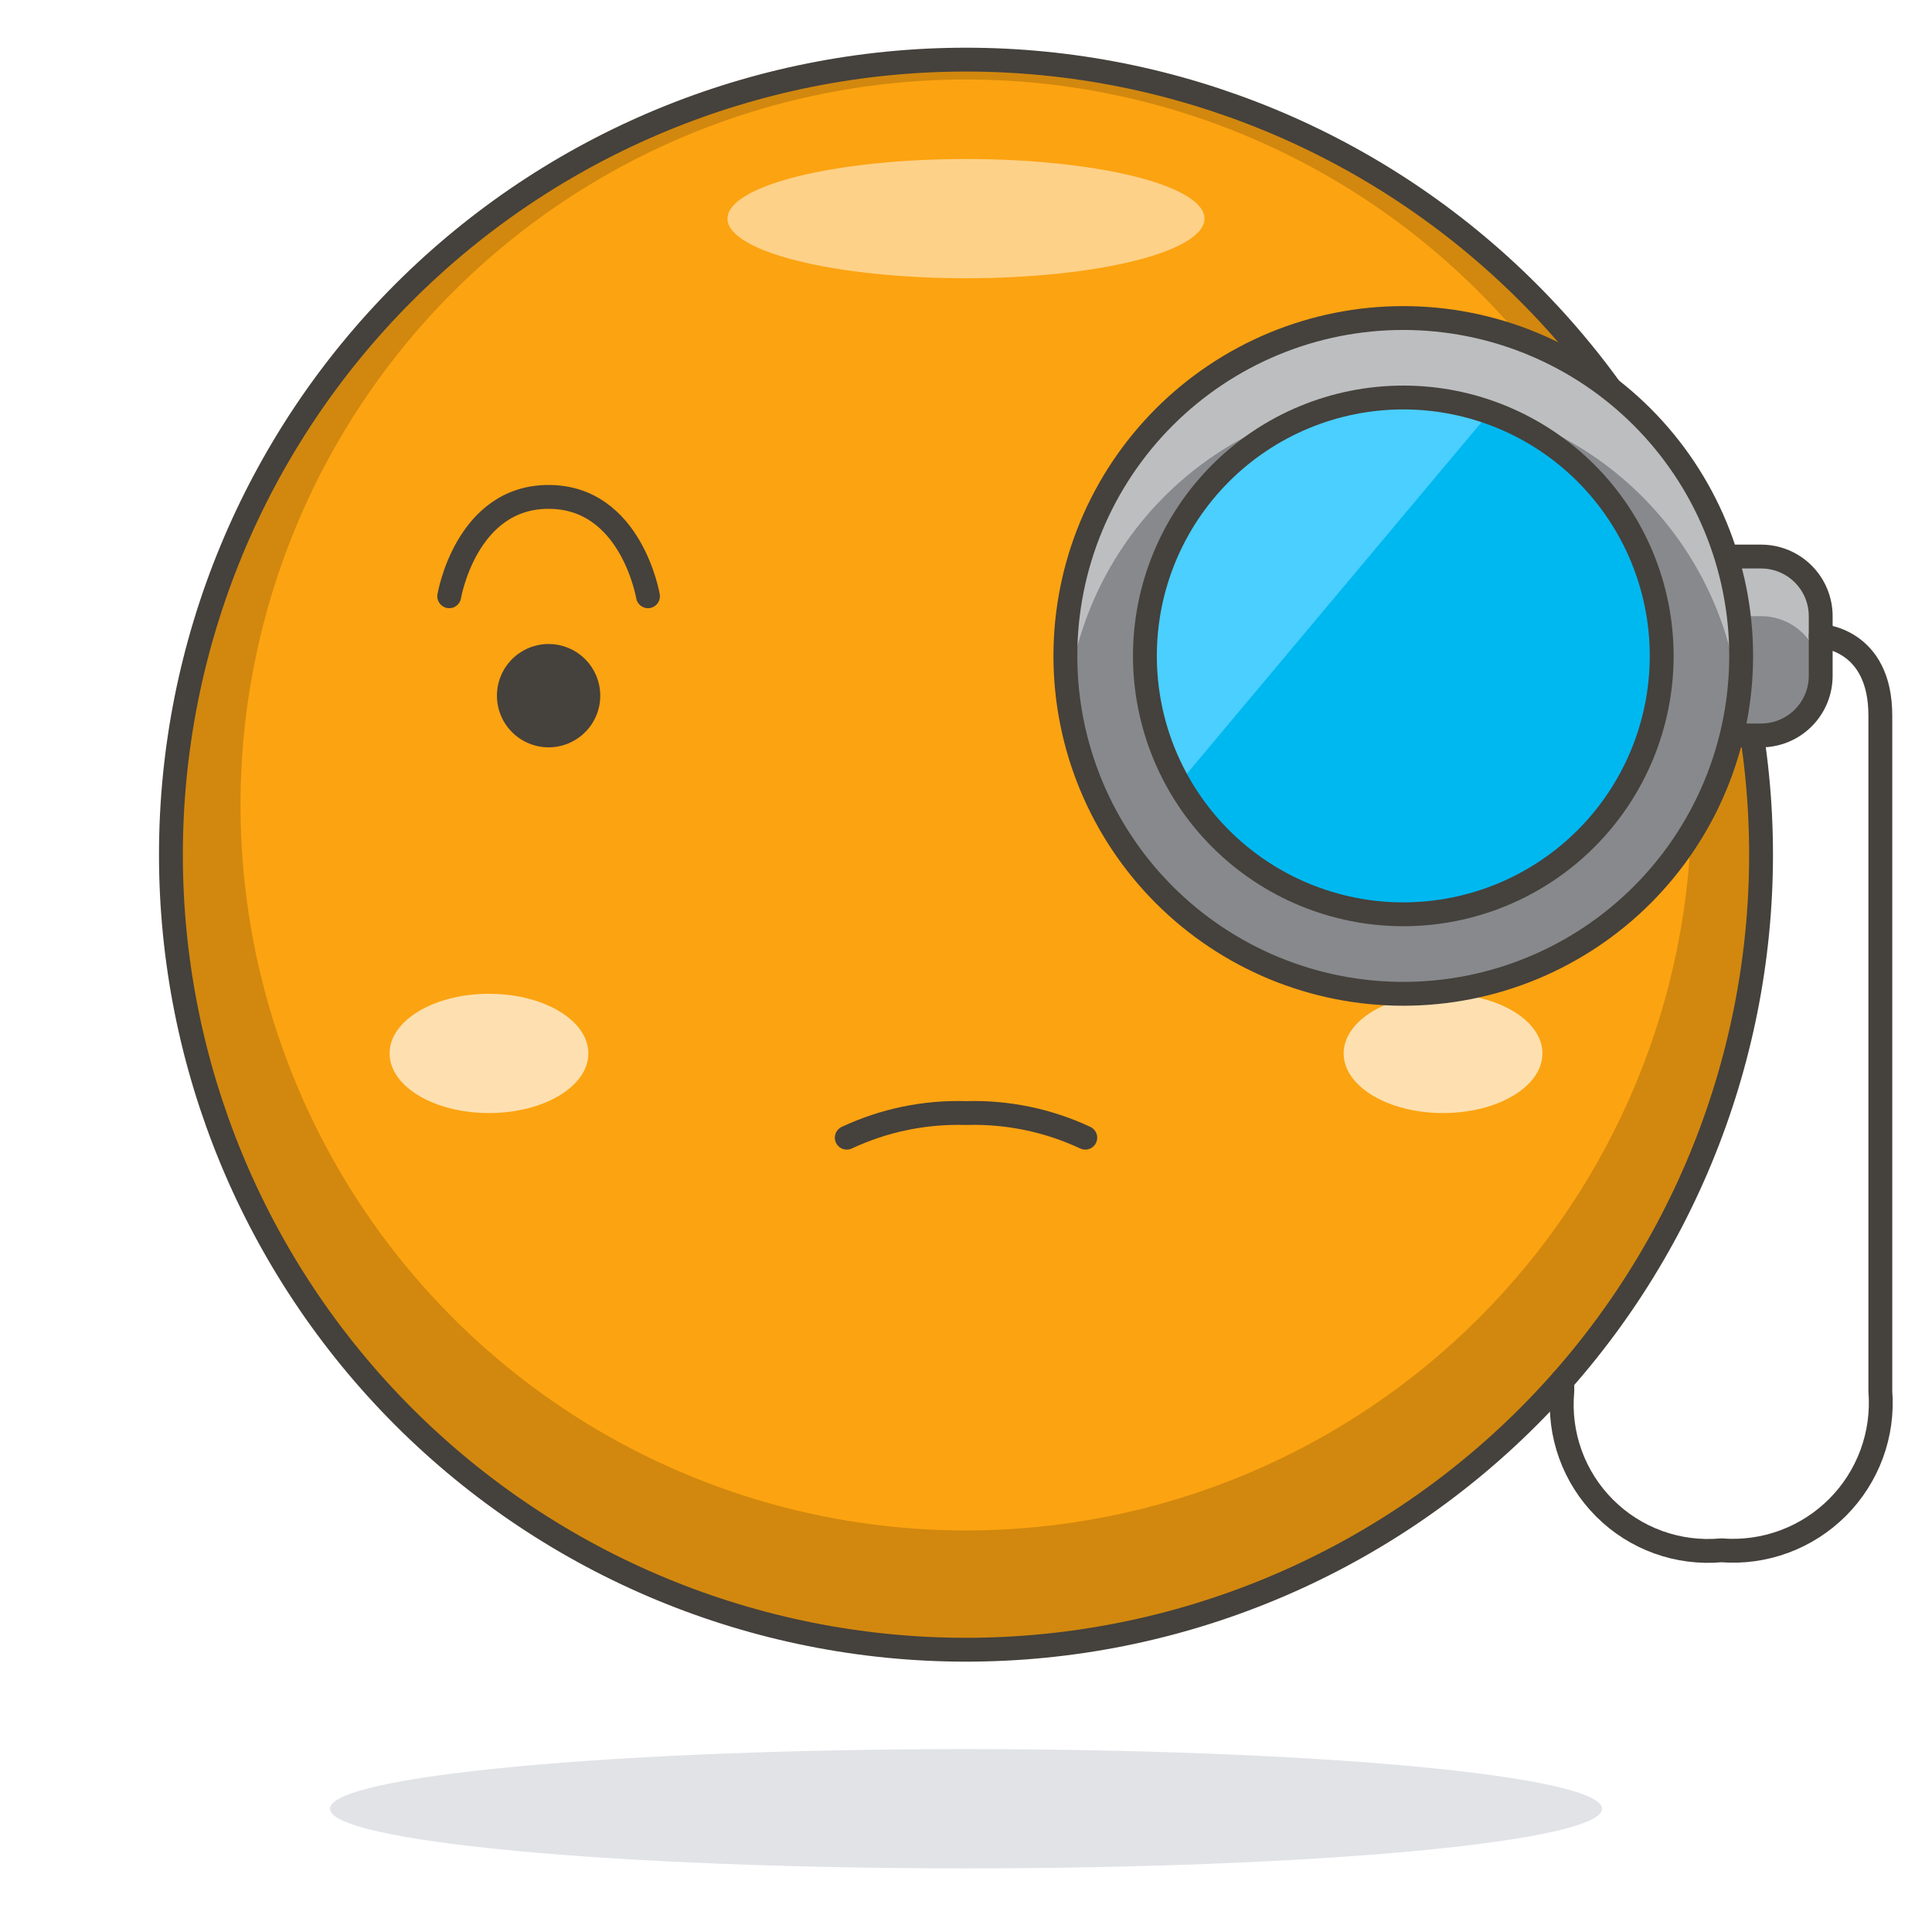 <svg width="81" height="80" viewBox="0 0 81 80" fill="none" xmlns="http://www.w3.org/2000/svg">
<g id="streamline-emojis:face-with-monocle">
<path id="Vector" opacity="0.15" d="M13.834 75.834C13.834 76.497 16.643 77.133 21.645 77.602C26.645 78.071 33.428 78.334 40.501 78.334C47.573 78.334 54.356 78.071 59.357 77.602C64.358 77.133 67.167 76.497 67.167 75.834C67.167 75.171 64.358 74.535 59.357 74.066C54.356 73.597 47.573 73.334 40.501 73.334C33.428 73.334 26.645 73.597 21.645 74.066C16.643 74.535 13.834 75.171 13.834 75.834Z" fill="#3B465D"/>
<path id="Vector_2" d="M7.166 35.833C7.166 44.674 10.678 53.152 16.929 59.404C23.18 65.655 31.659 69.167 40.499 69.167C49.34 69.167 57.818 65.655 64.07 59.404C70.321 53.152 73.833 44.674 73.833 35.833C73.833 26.993 70.321 18.514 64.07 12.263C57.818 6.012 49.34 2.5 40.499 2.5C31.659 2.5 23.18 6.012 16.929 12.263C10.678 18.514 7.166 26.993 7.166 35.833Z" fill="#FCA311"/>
<path id="Vector_3" d="M40.499 2.5C33.907 2.5 27.462 4.455 21.98 8.118C16.499 11.78 12.226 16.986 9.703 23.077C7.18 29.168 6.52 35.87 7.807 42.336C9.093 48.802 12.267 54.742 16.929 59.404C21.591 64.065 27.53 67.24 33.996 68.526C40.462 69.812 47.165 69.152 53.255 66.629C59.346 64.106 64.552 59.834 68.215 54.352C71.878 48.871 73.833 42.426 73.833 35.833C73.833 26.993 70.321 18.514 64.07 12.263C57.818 6.012 49.34 2.5 40.499 2.5ZM40.499 64.167C34.483 64.167 28.603 62.383 23.601 59.041C18.599 55.698 14.7 50.948 12.398 45.39C10.096 39.832 9.494 33.716 10.667 27.816C11.841 21.916 14.738 16.496 18.991 12.242C23.245 7.988 28.665 5.091 34.565 3.918C40.466 2.744 46.581 3.346 52.139 5.649C57.697 7.951 62.448 11.849 65.79 16.851C69.132 21.853 70.916 27.734 70.916 33.75C70.916 41.817 67.711 49.554 62.007 55.258C56.303 60.962 48.566 64.167 40.499 64.167Z" fill="#D2880E"/>
<path id="Vector_4" d="M30.5 9.166C30.5 9.829 31.554 10.465 33.429 10.934C35.304 11.403 37.848 11.666 40.5 11.666C43.152 11.666 45.696 11.403 47.571 10.934C49.446 10.465 50.5 9.829 50.5 9.166C50.5 8.503 49.446 7.867 47.571 7.398C45.696 6.929 43.152 6.666 40.5 6.666C37.848 6.666 35.304 6.929 33.429 7.398C31.554 7.867 30.5 8.503 30.5 9.166Z" fill="#FED188"/>
<path id="Vector_5" d="M7.166 35.833C7.166 44.674 10.678 53.152 16.929 59.404C23.18 65.655 31.659 69.167 40.499 69.167C49.34 69.167 57.818 65.655 64.07 59.404C70.321 53.152 73.833 44.674 73.833 35.833C73.833 26.993 70.321 18.514 64.07 12.263C57.818 6.012 49.34 2.5 40.499 2.5C31.659 2.5 23.18 6.012 16.929 12.263C10.678 18.514 7.166 26.993 7.166 35.833Z" stroke="#45413C" stroke-linecap="round" stroke-linejoin="round"/>
<path id="Vector_6" d="M64.667 44.166C64.667 45.549 62.801 46.666 60.501 46.666C58.201 46.666 56.334 45.549 56.334 44.166C56.334 42.783 58.201 41.666 60.501 41.666C62.801 41.666 64.667 42.783 64.667 44.166ZM16.334 44.166C16.334 45.549 18.201 46.666 20.501 46.666C22.801 46.666 24.667 45.549 24.667 44.166C24.667 42.783 22.801 41.666 20.501 41.666C18.201 41.666 16.334 42.783 16.334 44.166Z" fill="#FEE0B0"/>
<path id="Vector_7" d="M24.667 29.167C24.667 29.496 24.57 29.819 24.386 30.093C24.203 30.367 23.943 30.58 23.639 30.706C23.334 30.833 22.999 30.866 22.675 30.801C22.352 30.737 22.055 30.578 21.822 30.345C21.589 30.112 21.43 29.815 21.366 29.492C21.302 29.169 21.335 28.833 21.461 28.529C21.587 28.224 21.801 27.964 22.075 27.781C22.349 27.598 22.671 27.5 23.001 27.5C23.443 27.5 23.867 27.676 24.179 27.988C24.492 28.301 24.667 28.725 24.667 29.167ZM56.334 34.167C56.334 34.496 56.432 34.819 56.615 35.093C56.798 35.367 57.058 35.58 57.363 35.706C57.667 35.833 58.002 35.866 58.326 35.801C58.649 35.737 58.946 35.578 59.179 35.345C59.412 35.112 59.571 34.815 59.635 34.492C59.7 34.169 59.667 33.833 59.54 33.529C59.414 33.224 59.201 32.964 58.927 32.781C58.653 32.598 58.33 32.5 58.001 32.5C57.559 32.5 57.135 32.676 56.822 32.988C56.51 33.301 56.334 33.725 56.334 34.167Z" fill="#45413C" stroke="#45413C" stroke-linecap="round" stroke-linejoin="round"/>
<path id="Vector_8" d="M71.334 23.334H73.834C74.497 23.334 75.133 23.597 75.602 24.066C76.071 24.535 76.334 25.171 76.334 25.834V28.334C76.334 28.997 76.071 29.633 75.602 30.102C75.133 30.571 74.497 30.834 73.834 30.834H71.334V23.334Z" fill="#87898C"/>
<path id="Vector_9" d="M73.834 23.334H71.334V25.834H73.834C74.497 25.834 75.133 26.097 75.602 26.566C76.071 27.035 76.334 27.671 76.334 28.334V25.834C76.334 25.171 76.071 24.535 75.602 24.066C75.133 23.597 74.497 23.334 73.834 23.334Z" fill="#BDBEC0"/>
<path id="Vector_10" d="M71.334 23.334H73.834C74.497 23.334 75.133 23.597 75.602 24.066C76.071 24.535 76.334 25.171 76.334 25.834V28.334C76.334 28.997 76.071 29.633 75.602 30.102C75.133 30.571 74.497 30.834 73.834 30.834H71.334V23.334Z" stroke="#45413C" stroke-linecap="round" stroke-linejoin="round"/>
<path id="Vector_11" d="M44.666 27.501C44.666 29.361 45.032 31.203 45.744 32.922C46.456 34.641 47.5 36.203 48.815 37.518C50.131 38.834 51.693 39.877 53.411 40.589C55.13 41.301 56.972 41.667 58.833 41.667C60.693 41.667 62.535 41.301 64.254 40.589C65.973 39.877 67.534 38.834 68.85 37.518C70.165 36.203 71.209 34.641 71.921 32.922C72.633 31.203 72.999 29.361 72.999 27.501C72.999 25.64 72.633 23.798 71.921 22.079C71.209 20.36 70.165 18.799 68.85 17.483C67.534 16.168 65.973 15.124 64.254 14.412C62.535 13.7 60.693 13.334 58.833 13.334C56.972 13.334 55.13 13.7 53.411 14.412C51.693 15.124 50.131 16.168 48.815 17.483C47.5 18.799 46.456 20.36 45.744 22.079C45.032 23.798 44.666 25.64 44.666 27.501Z" fill="#87898C"/>
<path id="Vector_12" d="M58.833 16.667C62.301 16.668 65.649 17.94 68.241 20.244C70.834 22.548 72.491 25.723 72.899 29.167C72.899 28.617 72.999 28.067 72.999 27.501C72.999 23.743 71.507 20.14 68.85 17.483C66.193 14.826 62.59 13.334 58.833 13.334C55.075 13.334 51.472 14.826 48.815 17.483C46.159 20.14 44.666 23.743 44.666 27.501C44.666 28.067 44.666 28.617 44.766 29.167C45.174 25.723 46.831 22.548 49.424 20.244C52.017 17.94 55.364 16.668 58.833 16.667Z" fill="#BDBEC0"/>
<path id="Vector_13" d="M44.666 27.501C44.666 29.361 45.032 31.203 45.744 32.922C46.456 34.641 47.5 36.203 48.815 37.518C50.131 38.834 51.693 39.877 53.411 40.589C55.13 41.301 56.972 41.667 58.833 41.667C60.693 41.667 62.535 41.301 64.254 40.589C65.973 39.877 67.534 38.834 68.85 37.518C70.165 36.203 71.209 34.641 71.921 32.922C72.633 31.203 72.999 29.361 72.999 27.501C72.999 25.64 72.633 23.798 71.921 22.079C71.209 20.36 70.165 18.799 68.85 17.483C67.534 16.168 65.973 15.124 64.254 14.412C62.535 13.7 60.693 13.334 58.833 13.334C56.972 13.334 55.13 13.7 53.411 14.412C51.693 15.124 50.131 16.168 48.815 17.483C47.5 18.799 46.456 20.36 45.744 22.079C45.032 23.798 44.666 25.64 44.666 27.501Z" stroke="#45413C" stroke-linecap="round" stroke-linejoin="round"/>
<path id="Vector_14" d="M48 27.499C48 30.372 49.141 33.128 51.173 35.16C53.205 37.191 55.96 38.333 58.833 38.333C61.706 38.333 64.462 37.191 66.494 35.16C68.525 33.128 69.667 30.372 69.667 27.499C69.667 24.626 68.525 21.871 66.494 19.839C64.462 17.807 61.706 16.666 58.833 16.666C55.96 16.666 53.205 17.807 51.173 19.839C49.141 21.871 48 24.626 48 27.499Z" fill="#00B8F0"/>
<path id="Vector_15" d="M58.834 16.666C56.939 16.667 55.077 17.164 53.435 18.109C51.792 19.054 50.427 20.413 49.474 22.051C48.521 23.689 48.014 25.548 48.004 27.443C47.994 29.337 48.481 31.202 49.417 32.849L62.45 17.299C61.29 16.884 60.067 16.67 58.834 16.666Z" fill="#4ACFFF"/>
<path id="Vector_16" d="M76.334 26.666C76.334 26.666 78.834 26.766 78.834 29.999V58.333C78.904 59.226 78.78 60.124 78.47 60.965C78.159 61.805 77.671 62.569 77.037 63.203C76.403 63.836 75.64 64.325 74.799 64.635C73.959 64.945 73.061 65.07 72.167 64.999C71.271 65.081 70.368 64.965 69.522 64.659C68.676 64.353 67.908 63.865 67.272 63.228C66.635 62.592 66.147 61.824 65.841 60.978C65.535 60.132 65.419 59.229 65.501 58.333V57.883M35.501 47.699C37.063 46.968 38.776 46.614 40.501 46.666C42.225 46.614 43.938 46.968 45.501 47.699M18.834 24.999C18.834 24.999 19.534 20.833 23.001 20.833C26.467 20.833 27.167 24.999 27.167 24.999M48.001 27.499C48.001 30.372 49.142 33.128 51.174 35.16C53.205 37.191 55.961 38.333 58.834 38.333C61.707 38.333 64.463 37.191 66.494 35.16C68.526 33.128 69.667 30.372 69.667 27.499C69.667 24.626 68.526 21.871 66.494 19.839C64.463 17.807 61.707 16.666 58.834 16.666C55.961 16.666 53.205 17.807 51.174 19.839C49.142 21.871 48.001 24.626 48.001 27.499Z" stroke="#45413C" stroke-linecap="round" stroke-linejoin="round"/>
</g>
</svg>
